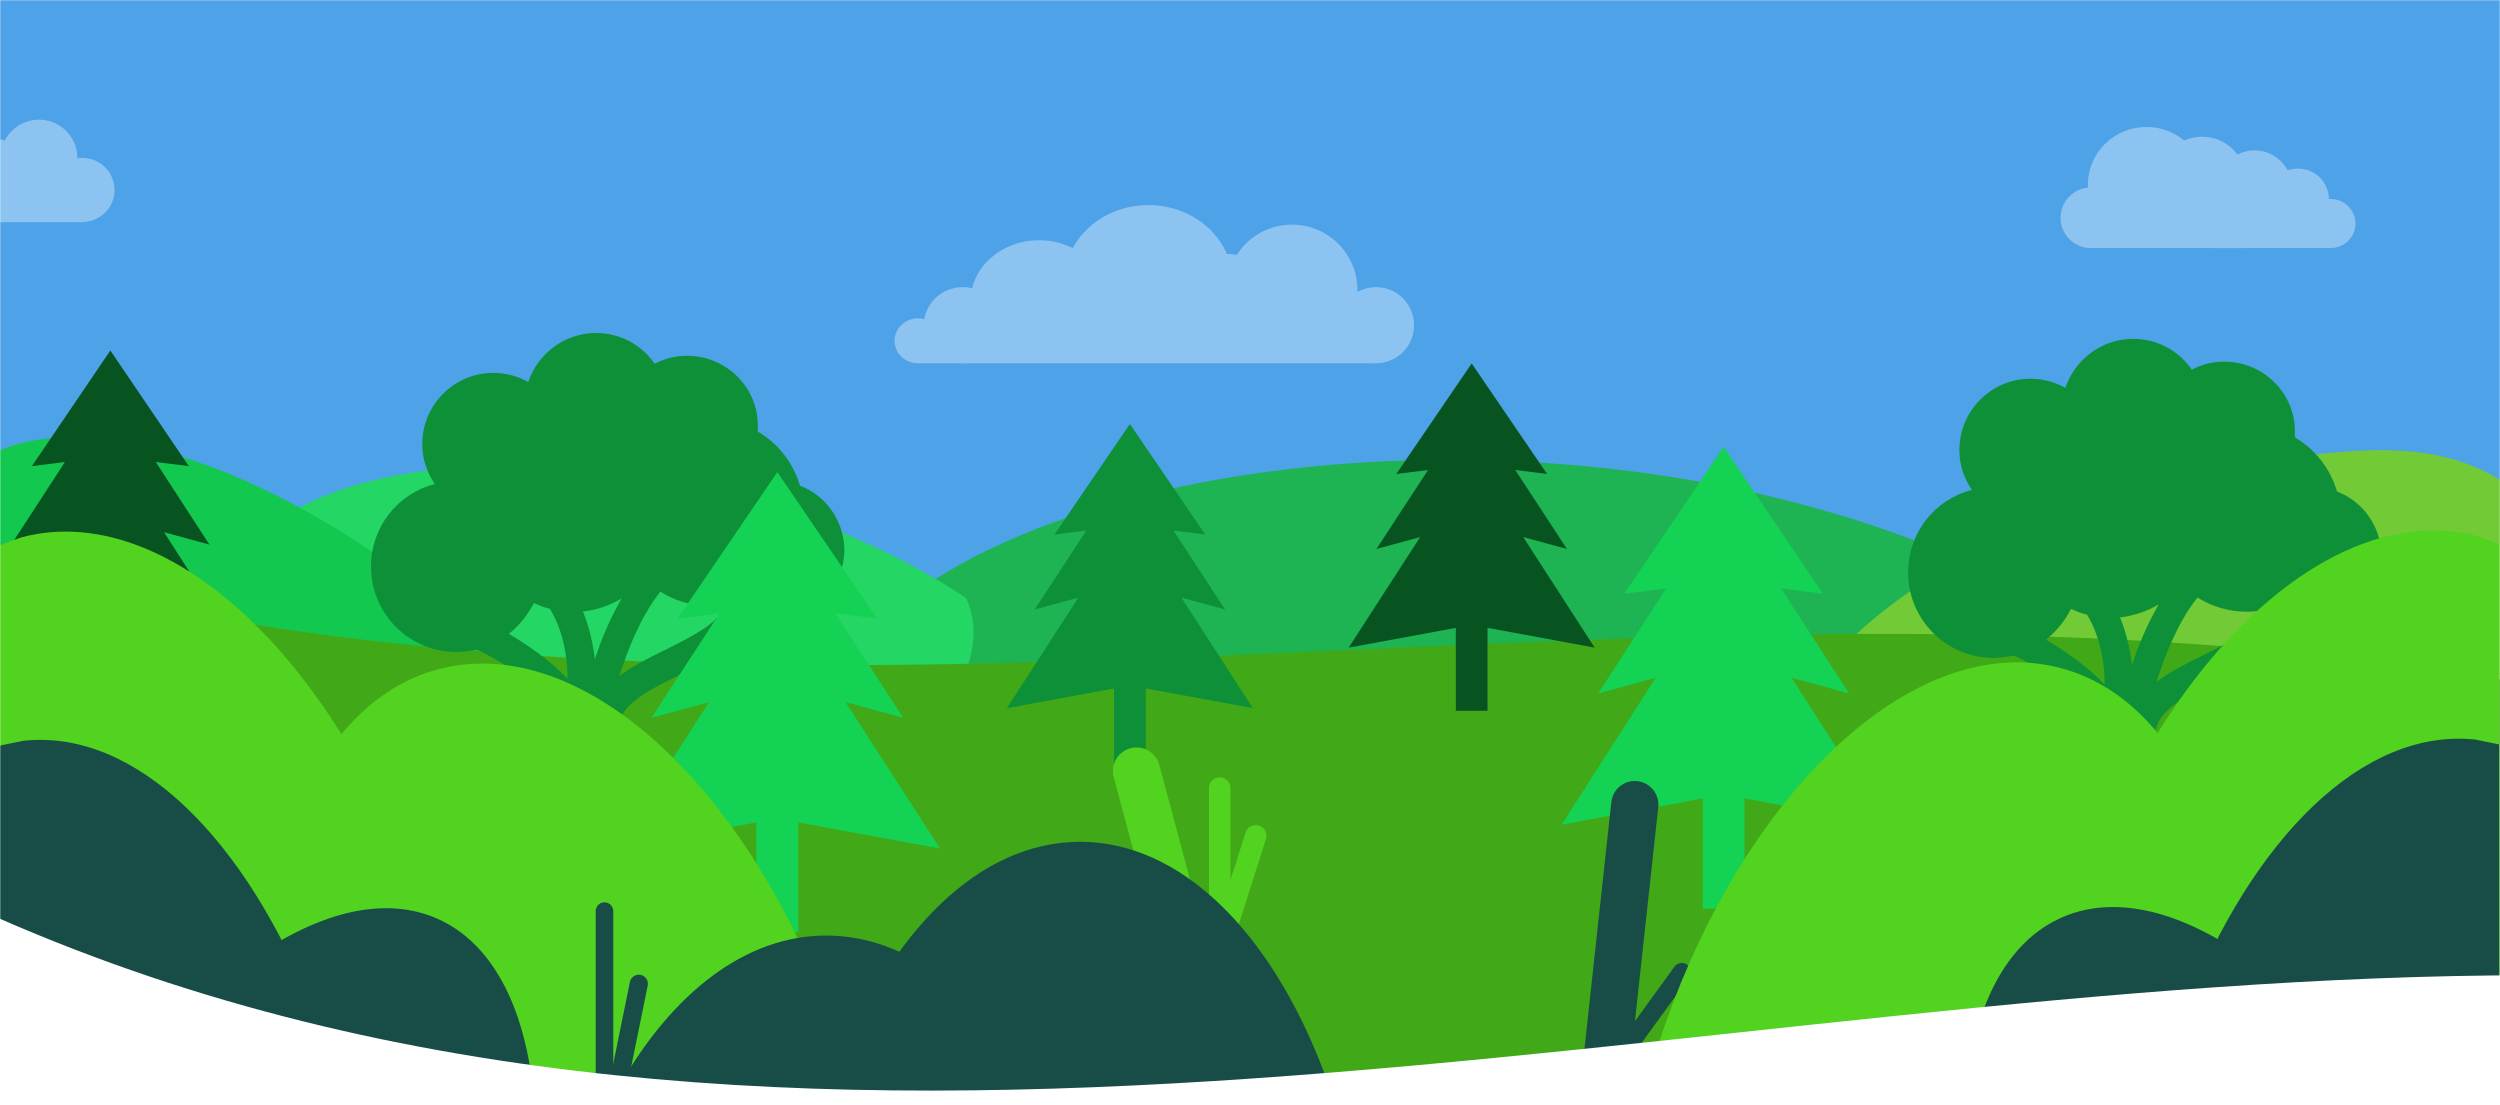 <svg width="1280" height="566" viewBox="0 0 1280 566" fill="none" xmlns="http://www.w3.org/2000/svg">
<rect x="0" y="0" width="1280" height="566" fill="#333333" stroke="none"/>
<g clip-path="url(#clip0_101_159)">
<rect width="1280" height="566" fill="white"/>
<g clip-path="url(#clip1_101_159)">
<mask id="mask0_101_159" style="mask-type:luminance" maskUnits="userSpaceOnUse" x="0" y="0" width="1280" height="720">
<path d="M1280 0H0V720H1280V0Z" fill="white"/>
</mask>
<g mask="url(#mask0_101_159)">
<path d="M1280 0H0V720H1280V0Z" fill="#4EA2E8"/>
<path fill-rule="evenodd" clip-rule="evenodd" d="M499.016 558.852C439.259 517.507 372.782 483.807 419.752 361.569C466.723 239.33 782.07 189.915 1003.31 286.078C1066.41 377.222 862.342 564.176 778.292 609.638C694.243 655.101 558.772 600.197 499.016 558.852Z" fill="#1EB454"/>
<path fill-rule="evenodd" clip-rule="evenodd" d="M1151.12 237.074C1223.25 228.265 1295.33 209.276 1341.45 331.836C1387.57 454.396 1184.75 700.868 955.515 776.015C847.799 749.828 876.071 474.519 908.673 384.695C941.275 294.872 1078.99 245.884 1151.12 237.074Z" fill="#72CA36"/>
<path fill-rule="evenodd" clip-rule="evenodd" d="M149.001 420.303C116.276 387.783 78.496 359.289 121.517 288.143C164.538 216.997 367.15 221.366 494.672 306.199C523.917 370.217 375.479 464.247 317.867 483.265C260.255 502.282 181.726 452.823 149.001 420.303Z" fill="#24D664"/>
<path fill-rule="evenodd" clip-rule="evenodd" d="M-38.838 362.082C-54.328 320.78 -75.794 280.972 -10.326 236.17C55.141 191.367 229.049 275.701 306 400.197C306 467.521 140.087 490.334 82.614 483.981C25.141 477.629 -23.348 403.384 -38.838 362.082Z" fill="#12C84F"/>
<path fill-rule="evenodd" clip-rule="evenodd" d="M7 295C438.667 403 851.333 275 1287 349V667H7V295Z" fill="#41A818"/>
<mask id="mask1_101_159" style="mask-type:luminance" maskUnits="userSpaceOnUse" x="-40" y="35" width="105" height="105">
<path d="M65 35H-40V140H65V35Z" fill="white"/>
</mask>
<g mask="url(#mask1_101_159)">
<mask id="mask2_101_159" style="mask-type:luminance" maskUnits="userSpaceOnUse" x="-40" y="35" width="105" height="105">
<path d="M65 35H-40V140H65V35Z" fill="white"/>
</mask>
<g mask="url(#mask2_101_159)">
<mask id="mask3_101_159" style="mask-type:luminance" maskUnits="userSpaceOnUse" x="-40" y="35" width="105" height="105">
<path d="M65 35H-40V140H65V35Z" fill="white"/>
</mask>
<g mask="url(#mask3_101_159)">
<path d="M-20.531 87.391C-20.203 87.391 -19.766 87.391 -19.438 87.391C-19.438 82.031 -16.812 77.109 -12.547 74.047C-8.172 70.984 -2.594 70.219 2.437 71.969C6.594 63.875 15.781 59.719 24.531 61.797C33.281 63.875 39.625 71.75 39.625 80.828C39.625 80.828 39.625 80.937 39.625 81.047C45.641 80.062 51.656 82.578 55.375 87.391C58.984 92.312 59.641 98.766 57.125 104.234C54.5 109.703 49.031 113.312 43.016 113.64V113.75H-20.422C-27.641 113.75 -33.547 107.844 -33.547 100.625C-33.547 93.406 -27.75 87.391 -20.531 87.391Z" fill="#8CC3F0"/>
</g>
</g>
</g>
<path fill-rule="evenodd" clip-rule="evenodd" d="M1193.43 101.888C1193.12 101.888 1192.69 101.888 1192.38 101.888C1192.38 96.782 1189.84 92.093 1185.72 89.176C1181.5 86.258 1176.12 85.529 1171.26 87.196C1167.25 79.485 1158.37 75.526 1149.93 77.505C1141.48 79.485 1135.35 86.988 1135.35 95.636C1135.35 95.636 1135.35 95.74 1135.35 95.844C1129.55 94.907 1123.74 97.303 1120.15 101.888C1116.66 106.577 1116.03 112.725 1118.46 117.935C1120.99 123.145 1126.27 126.583 1132.08 126.896V127H1193.33C1200.3 127 1206 121.373 1206 114.496C1206 107.619 1200.4 101.888 1193.43 101.888Z" fill="#8CC3F0"/>
<path fill-rule="evenodd" clip-rule="evenodd" d="M1069 94.5C1069 78.208 1082.43 65 1099 65C1115.57 65 1129 78.208 1129 94.5C1129 110.792 1115.57 124 1099 124C1082.43 124 1069 110.792 1069 94.5Z" fill="#8CC3F0"/>
<path fill-rule="evenodd" clip-rule="evenodd" d="M1055 111.5C1055 102.94 1061.94 96 1070.5 96C1079.06 96 1086 102.94 1086 111.5C1086 120.06 1079.06 127 1070.5 127C1061.94 127 1055 120.06 1055 111.5Z" fill="#8CC3F0"/>
<path d="M1150 115H1069V127H1150V115Z" fill="#8CC3F0"/>
<path fill-rule="evenodd" clip-rule="evenodd" d="M1115 103.5C1115 94.94 1122.16 88 1131 88C1139.84 88 1147 94.94 1147 103.5C1147 112.06 1139.84 119 1131 119C1122.16 119 1115 112.06 1115 103.5Z" fill="#8CC3F0"/>
<path fill-rule="evenodd" clip-rule="evenodd" d="M1105 92.5C1105 80.074 1115.07 70 1127.5 70C1139.93 70 1150 80.074 1150 92.5C1150 104.926 1139.93 115 1127.5 115C1115.07 115 1105 104.926 1105 92.5Z" fill="#8CC3F0"/>
<path d="M704 171H470V186H704V171Z" fill="#8CC3F0"/>
<path fill-rule="evenodd" clip-rule="evenodd" d="M458 174.5C458 168.149 463.373 163 470 163C476.627 163 482 168.149 482 174.5C482 180.851 476.627 186 470 186C463.373 186 458 180.851 458 174.5Z" fill="#8CC3F0"/>
<path fill-rule="evenodd" clip-rule="evenodd" d="M685 166.5C685 155.73 693.73 147 704.5 147C715.27 147 724 155.73 724 166.5C724 177.27 715.27 186 704.5 186C693.73 186 685 177.27 685 166.5Z" fill="#8CC3F0"/>
<path fill-rule="evenodd" clip-rule="evenodd" d="M473 166.5C473 155.73 481.954 147 493 147C504.046 147 513 155.73 513 166.5C513 177.27 504.046 186 493 186C481.954 186 473 177.27 473 166.5Z" fill="#8CC3F0"/>
<path fill-rule="evenodd" clip-rule="evenodd" d="M497 154C497 136.879 512.67 123 532 123C551.33 123 567 136.879 567 154C567 171.121 551.33 185 532 185C512.67 185 497 171.121 497 154Z" fill="#8CC3F0"/>
<path fill-rule="evenodd" clip-rule="evenodd" d="M545 144C545 122.461 564.252 105 588 105C611.748 105 631 122.461 631 144C631 165.539 611.748 183 588 183C564.252 183 545 165.539 545 144Z" fill="#8CC3F0"/>
<path fill-rule="evenodd" clip-rule="evenodd" d="M599 156C599 141.641 611.76 130 627.5 130C643.24 130 656 141.641 656 156C656 170.359 643.24 182 627.5 182C611.76 182 599 170.359 599 156Z" fill="#8CC3F0"/>
<path fill-rule="evenodd" clip-rule="evenodd" d="M628 148.5C628 129.998 642.998 115 661.5 115C680.002 115 695 129.998 695 148.5C695 167.002 680.002 182 661.5 182C642.998 182 628 167.002 628 148.5Z" fill="#8CC3F0"/>
<path fill-rule="evenodd" clip-rule="evenodd" d="M863.827 493.911C865.906 495.421 866.368 498.33 864.859 500.409L730.898 684.94C729.389 687.02 726.48 687.482 724.401 685.972C722.321 684.463 721.859 681.553 723.369 679.474L857.33 494.943C858.839 492.864 861.748 492.402 863.827 493.911Z" fill="#184D47"/>
<path fill-rule="evenodd" clip-rule="evenodd" d="M644.612 422.695C647.495 423.613 649.088 426.694 648.17 429.576L579.488 645.285C578.57 648.167 575.49 649.76 572.607 648.842C569.724 647.924 568.132 644.843 569.049 641.961L637.731 426.253C638.649 423.37 641.73 421.777 644.612 422.695Z" fill="#52D31F"/>
<path fill-rule="evenodd" clip-rule="evenodd" d="M624.5 398C627.538 398 630 400.462 630 403.5V629.5C630 632.538 627.538 635 624.5 635C621.462 635 619 632.538 619 629.5V403.5C619 400.462 621.462 398 624.5 398Z" fill="#52D31F"/>
<mask id="mask4_101_159" style="mask-type:luminance" maskUnits="userSpaceOnUse" x="958" y="156" width="280" height="280">
<path d="M1238 156H958V436H1238V156Z" fill="white"/>
</mask>
<g mask="url(#mask4_101_159)">
<mask id="mask5_101_159" style="mask-type:luminance" maskUnits="userSpaceOnUse" x="958" y="156" width="280" height="280">
<path d="M1238 156H958V436H1238V156Z" fill="white"/>
</mask>
<g mask="url(#mask5_101_159)">
<mask id="mask6_101_159" style="mask-type:luminance" maskUnits="userSpaceOnUse" x="958" y="156" width="280" height="280">
<path d="M1238 156H958V436H1238V156Z" fill="white"/>
</mask>
<g mask="url(#mask6_101_159)">
<path d="M1196.58 251.667C1193.08 240 1185.5 230.083 1175 223.958C1175 223.083 1175 222.208 1175 221.333C1175.29 201.5 1158.96 185.167 1138.83 185.167C1132.71 185.167 1127.17 186.625 1122.21 189.25C1115.5 179.625 1104.71 173.5 1092.17 173.5C1076.12 173.5 1062.42 184 1057.46 198.583C1052.21 195.667 1046.08 193.917 1039.67 193.917C1019.54 193.917 1003.21 210.25 1003.21 230.375C1003.21 237.958 1005.54 244.958 1009.62 250.792C990.667 255.75 976.958 272.667 976.958 293.083C976.958 317.292 996.5 336.833 1020.71 336.833C1024.21 336.833 1027.71 336.25 1031.21 335.667C1045.21 342.083 1076.12 360.75 1077.58 382.042L1076.42 409.75C1076.42 411.208 1075.83 412.667 1074.67 413.833L1072.04 416.458C1070.29 418.5 1071.46 421.417 1074.08 421.417H1106.17C1108.5 421.417 1109.67 419.083 1108.79 417.042C1108.79 417.042 1107.33 414.125 1106.46 413.25C1105.58 412.083 1104.71 410.917 1104.71 409.167L1103.54 373.875C1103.54 373.583 1103.83 373.292 1103.83 373.292C1106.17 362.792 1120.17 355.792 1135.04 348.5C1149.92 341.208 1167.42 332.458 1172.96 317.292C1176.46 318.458 1180.25 319.333 1184.33 319.333C1203.58 319.333 1219.33 303.583 1219.33 284.333C1219.04 269.458 1209.71 256.625 1196.58 251.667ZM1091.58 340.625C1090.71 333.333 1088.96 324.583 1085.46 316.125C1092.75 315.25 1099.46 312.917 1105.29 309.417C1099.17 319.917 1094.5 331.292 1091.58 340.625ZM1047.54 327.5C1052.79 323.417 1057.17 317.875 1060.38 311.75C1063 312.917 1065.62 314.083 1068.54 314.667C1076.12 327.208 1077.58 341.5 1077.58 350.542C1068.25 340.625 1056.29 332.75 1047.54 327.5ZM1128.33 335.375C1119.88 339.458 1111.12 343.833 1104.12 349.083C1107.92 337.125 1114.62 319.042 1125.12 305.917C1132.42 310.583 1141.17 313.208 1150.5 313.208C1153.42 313.208 1156.04 312.917 1158.67 312.333C1155.46 321.375 1144.08 327.5 1128.33 335.375Z" fill="#0E9039"/>
</g>
</g>
</g>
<mask id="mask7_101_159" style="mask-type:luminance" maskUnits="userSpaceOnUse" x="-45" y="171" width="203" height="203">
<path d="M158 171H-45V374H158V171Z" fill="white"/>
</mask>
<g mask="url(#mask7_101_159)">
<mask id="mask8_101_159" style="mask-type:luminance" maskUnits="userSpaceOnUse" x="-45" y="171" width="204" height="204">
<path d="M159 171H-45V375H159V171Z" fill="white"/>
</mask>
<g mask="url(#mask8_101_159)">
<mask id="mask9_101_159" style="mask-type:luminance" maskUnits="userSpaceOnUse" x="-45" y="171" width="204" height="204">
<path d="M159 171H-45V375H159V171Z" fill="white"/>
</mask>
<g mask="url(#mask9_101_159)">
<path d="M122.052 331.708L83.99 272.5L107.25 278.844L79.76 236.552L96.677 238.667L56.5 179.458L16.323 238.667L33.24 236.552L5.75 278.844L29.011 272.5L-9.052 331.708L48.042 321.135V365.542H64.958V321.135L122.052 331.708Z" fill="#085421"/>
</g>
</g>
</g>
<mask id="mask10_101_159" style="mask-type:luminance" maskUnits="userSpaceOnUse" x="481" y="209" width="195" height="194">
<path d="M676 209H481V403H676V209Z" fill="white"/>
</mask>
<g mask="url(#mask10_101_159)">
<mask id="mask11_101_159" style="mask-type:luminance" maskUnits="userSpaceOnUse" x="481" y="209" width="195" height="195">
<path d="M676 209H481V404H676V209Z" fill="white"/>
</mask>
<g mask="url(#mask11_101_159)">
<mask id="mask12_101_159" style="mask-type:luminance" maskUnits="userSpaceOnUse" x="481" y="209" width="195" height="195">
<path d="M676 209H481V404H676V209Z" fill="white"/>
</mask>
<g mask="url(#mask12_101_159)">
<path d="M641.468 362.583L604.906 306L627.249 312.062L600.843 271.646L617.093 273.667L578.5 217.083L539.906 273.667L556.156 271.646L529.75 312.062L552.094 306L515.531 362.583L570.375 352.479V394.917H586.624V352.479L641.468 362.583Z" fill="#0E9039"/>
</g>
</g>
</g>
<mask id="mask13_101_159" style="mask-type:luminance" maskUnits="userSpaceOnUse" x="656" y="178" width="195" height="194">
<path d="M851 178H656V372H851V178Z" fill="white"/>
</mask>
<g mask="url(#mask13_101_159)">
<mask id="mask14_101_159" style="mask-type:luminance" maskUnits="userSpaceOnUse" x="656" y="178" width="195" height="195">
<path d="M851 178H656V373H851V178Z" fill="white"/>
</mask>
<g mask="url(#mask14_101_159)">
<mask id="mask15_101_159" style="mask-type:luminance" maskUnits="userSpaceOnUse" x="656" y="178" width="195" height="195">
<path d="M851 178H656V373H851V178Z" fill="white"/>
</mask>
<g mask="url(#mask15_101_159)">
<path d="M816.468 331.583L779.906 275L802.249 281.062L775.843 240.646L792.093 242.667L753.5 186.083L714.906 242.667L731.156 240.646L704.75 281.062L727.094 275L690.531 331.583L745.375 321.479V363.917H761.624V321.479L816.468 331.583Z" fill="#085421"/>
</g>
</g>
</g>
<mask id="mask16_101_159" style="mask-type:luminance" maskUnits="userSpaceOnUse" x="754" y="218" width="257" height="258">
<path d="M1011 218H754V476H1011V218Z" fill="white"/>
</mask>
<g mask="url(#mask16_101_159)">
<mask id="mask17_101_159" style="mask-type:luminance" maskUnits="userSpaceOnUse" x="754" y="218" width="257" height="258">
<path d="M1011 218H754V476H1011V218Z" fill="white"/>
</mask>
<g mask="url(#mask17_101_159)">
<mask id="mask18_101_159" style="mask-type:luminance" maskUnits="userSpaceOnUse" x="754" y="218" width="257" height="258">
<path d="M1011 218H754V476H1011V218Z" fill="white"/>
</mask>
<g mask="url(#mask18_101_159)">
<path d="M965.49 422.249L917.302 347L946.75 355.062L911.948 301.312L933.365 304L882.5 228.75L831.635 304L853.052 301.312L818.25 355.062L847.698 347L799.51 422.249L871.792 408.812V465.25H893.208V408.812L965.49 422.249Z" fill="#14D253"/>
</g>
</g>
</g>
<mask id="mask19_101_159" style="mask-type:luminance" maskUnits="userSpaceOnUse" x="171" y="153" width="280" height="280">
<path d="M451 153H171V433H451V153Z" fill="white"/>
</mask>
<g mask="url(#mask19_101_159)">
<mask id="mask20_101_159" style="mask-type:luminance" maskUnits="userSpaceOnUse" x="171" y="153" width="280" height="280">
<path d="M451 153H171V433H451V153Z" fill="white"/>
</mask>
<g mask="url(#mask20_101_159)">
<mask id="mask21_101_159" style="mask-type:luminance" maskUnits="userSpaceOnUse" x="171" y="153" width="280" height="280">
<path d="M451 153H171V433H451V153Z" fill="white"/>
</mask>
<g mask="url(#mask21_101_159)">
<path d="M409.583 248.667C406.083 237 398.5 227.083 388 220.958C388 220.083 388 219.208 388 218.333C388.292 198.5 371.958 182.167 351.833 182.167C345.708 182.167 340.167 183.625 335.208 186.25C328.5 176.625 317.708 170.5 305.167 170.5C289.125 170.5 275.417 181 270.458 195.583C265.208 192.667 259.083 190.917 252.667 190.917C232.542 190.917 216.208 207.25 216.208 227.375C216.208 234.958 218.542 241.958 222.625 247.792C203.667 252.75 189.958 269.667 189.958 290.083C189.958 314.292 209.5 333.833 233.708 333.833C237.208 333.833 240.708 333.25 244.208 332.667C258.208 339.083 289.125 357.75 290.583 379.042L289.417 406.75C289.417 408.208 288.833 409.667 287.667 410.833L285.042 413.458C283.292 415.5 284.458 418.417 287.083 418.417H319.167C321.5 418.417 322.667 416.083 321.792 414.042C321.792 414.042 320.333 411.125 319.458 410.25C318.583 409.083 317.708 407.917 317.708 406.167L316.542 370.875C316.542 370.583 316.833 370.292 316.833 370.292C319.167 359.792 333.167 352.792 348.042 345.5C362.917 338.208 380.417 329.458 385.958 314.292C389.458 315.458 393.25 316.333 397.333 316.333C416.583 316.333 432.333 300.583 432.333 281.333C432.042 266.458 422.708 253.625 409.583 248.667ZM304.583 337.625C303.708 330.333 301.958 321.583 298.458 313.125C305.75 312.25 312.458 309.917 318.292 306.417C312.167 316.917 307.5 328.292 304.583 337.625ZM260.542 324.5C265.792 320.417 270.167 314.875 273.375 308.75C276 309.917 278.625 311.083 281.542 311.667C289.125 324.208 290.583 338.5 290.583 347.542C281.25 337.625 269.292 329.75 260.542 324.5ZM341.333 332.375C332.875 336.458 324.125 340.833 317.125 346.083C320.917 334.125 327.625 316.042 338.125 302.917C345.417 307.583 354.167 310.208 363.5 310.208C366.417 310.208 369.042 309.917 371.667 309.333C368.458 318.375 357.083 324.5 341.333 332.375Z" fill="#0E9039"/>
</g>
</g>
</g>
<mask id="mask22_101_159" style="mask-type:luminance" maskUnits="userSpaceOnUse" x="269" y="231" width="258" height="257">
<path d="M527 231H269V488H527V231Z" fill="white"/>
</mask>
<g mask="url(#mask22_101_159)">
<mask id="mask23_101_159" style="mask-type:luminance" maskUnits="userSpaceOnUse" x="269" y="231" width="258" height="257">
<path d="M527 231H269V488H527V231Z" fill="white"/>
</mask>
<g mask="url(#mask23_101_159)">
<mask id="mask24_101_159" style="mask-type:luminance" maskUnits="userSpaceOnUse" x="269" y="231" width="258" height="257">
<path d="M527 231H269V488H527V231Z" fill="white"/>
</mask>
<g mask="url(#mask24_101_159)">
<path d="M481.313 434.458L432.937 359.5L462.5 367.531L427.562 313.99L449.063 316.667L398 241.708L346.937 316.667L368.437 313.99L333.5 367.531L363.062 359.5L314.688 434.458L387.25 421.073V477.292H408.75V421.073L481.313 434.458Z" fill="#14D253"/>
</g>
</g>
</g>
<path fill-rule="evenodd" clip-rule="evenodd" d="M242.615 407.451C249.062 405.723 255.689 409.549 257.416 415.996L312.587 621.896C314.314 628.343 310.488 634.97 304.041 636.697C297.594 638.424 290.967 634.599 289.24 628.151L234.069 422.252C232.342 415.805 236.168 409.179 242.615 407.451Z" fill="#184D47"/>
<path fill-rule="evenodd" clip-rule="evenodd" d="M838.323 399.947C844.959 400.67 849.752 406.634 849.029 413.27L825.957 625.181C825.234 631.816 819.27 636.609 812.634 635.887V635.886C805.999 635.164 801.206 629.199 801.928 622.564L825.001 410.653C825.724 404.018 831.688 399.225 838.323 399.947Z" fill="#184D47"/>
<path fill-rule="evenodd" clip-rule="evenodd" d="M40.493 272.437C113.177 277.846 190.985 367.796 224.214 491.809C228.94 509.447 232.541 526.939 235.067 544.087L237.456 564.409H2.28882e-05L0 279.124L10.873 275.147C15.874 273.807 20.935 272.93 26.04 272.497C30.825 272.091 35.648 272.076 40.493 272.437Z" fill="#52D31F"/>
<path fill-rule="evenodd" clip-rule="evenodd" d="M253.835 339.992C326.518 345.402 404.326 435.351 437.556 559.365L438.754 564.409H134.545L133.943 559.29C124.42 450.375 159.2 360.123 224.214 342.703C229.215 341.363 234.277 340.485 239.381 340.052C244.166 339.647 248.989 339.632 253.835 339.992Z" fill="#52D31F"/>
<path fill-rule="evenodd" clip-rule="evenodd" d="M198.439 464.996C207.384 465.094 215.919 466.841 223.896 470.363C251.813 482.692 268.262 514.733 272.992 558.069L273.423 564.409H57.035L57.451 563.816C102.859 502.216 155.393 464.522 198.439 464.996Z" fill="#184D47"/>
<path fill-rule="evenodd" clip-rule="evenodd" d="M423 479C464.354 479 501.793 508.449 528.893 556.061L533 564H313L317.107 556.061C344.207 508.449 381.646 479 423 479Z" fill="#184D47"/>
<path fill-rule="evenodd" clip-rule="evenodd" d="M309.5 462C311.985 462 314 464.015 314 466.5V695.5C314 697.985 311.985 700 309.5 700C307.015 700 305 697.985 305 695.5V466.5C305 464.015 307.015 462 309.5 462Z" fill="#184D47"/>
<path fill-rule="evenodd" clip-rule="evenodd" d="M327.998 499.133C330.515 499.646 332.141 502.102 331.629 504.62L286.15 728.068C285.638 730.586 283.181 732.211 280.663 731.699C278.146 731.186 276.52 728.73 277.033 726.212L322.511 502.764C323.024 500.246 325.48 498.621 327.998 499.133Z" fill="#184D47"/>
<path fill-rule="evenodd" clip-rule="evenodd" d="M27.611 379.107C85.167 384.053 139.664 449.525 169.78 543.679L175.804 564.409H9.5368e-06L0 381.716L12.206 379.246C17.355 378.706 22.495 378.668 27.611 379.107Z" fill="#184D47"/>
<path fill-rule="evenodd" clip-rule="evenodd" d="M1239 271.838C1166.32 277.247 1088.51 367.197 1055.28 491.21C1050.55 508.848 1046.95 526.34 1044.43 543.488L1042.04 563.809L1279.49 563.81L1279.49 278.524L1268.62 274.548C1263.62 273.208 1258.56 272.331 1253.45 271.898C1248.67 271.492 1243.85 271.477 1239 271.838Z" fill="#52D31F"/>
<path fill-rule="evenodd" clip-rule="evenodd" d="M1025.66 339.393C952.976 344.802 875.168 434.752 841.939 558.765L840.741 563.81L1144.95 563.81L1145.55 558.69C1155.07 449.776 1120.29 359.524 1055.28 342.103C1050.28 340.763 1045.22 339.886 1040.11 339.453C1035.33 339.047 1030.51 339.032 1025.66 339.393Z" fill="#52D31F"/>
<path fill-rule="evenodd" clip-rule="evenodd" d="M1251.88 378.508C1194.33 383.454 1139.83 448.926 1109.71 543.08L1103.69 563.81L1279.49 563.809L1279.49 381.117L1267.29 378.646C1262.14 378.107 1257 378.068 1251.88 378.508Z" fill="#184D47"/>
<path fill-rule="evenodd" clip-rule="evenodd" d="M1081.05 464.396C1072.1 464.495 1063.57 466.241 1055.59 469.764C1027.67 482.092 1011.23 514.134 1006.5 557.47L1006.06 563.81L1222.45 563.809L1222.04 563.217C1176.63 501.617 1124.1 463.923 1081.05 464.396Z" fill="#184D47"/>
<path fill-rule="evenodd" clip-rule="evenodd" d="M578.771 383.109C585.218 381.381 591.845 385.207 593.572 391.654L648.743 597.554C650.471 604.001 646.645 610.628 640.198 612.355C633.751 614.083 627.124 610.257 625.396 603.81L570.226 397.91C568.498 391.463 572.324 384.836 578.771 383.108V383.109Z" fill="#52D31F"/>
<path fill-rule="evenodd" clip-rule="evenodd" d="M553 431C604.717 431 650.314 477.135 677.239 547.304L683 564H423L428.761 547.304C455.686 477.135 501.283 431 553 431Z" fill="#184D47"/>
<path fill-rule="evenodd" clip-rule="evenodd" d="M-1 470C410.007 650 868.998 499.333 1296 499.333L1280.01 566H-1V470Z" fill="white"/>
<path d="M1301 564H-45V731H1301V564Z" fill="white"/>
</g>
</g>
</g>
<defs>
<clipPath id="clip0_101_159">
<rect width="1280" height="566" fill="white"/>
</clipPath>
<clipPath id="clip1_101_159">
<rect width="1280" height="720" fill="white"/>
</clipPath>
</defs>
</svg>
